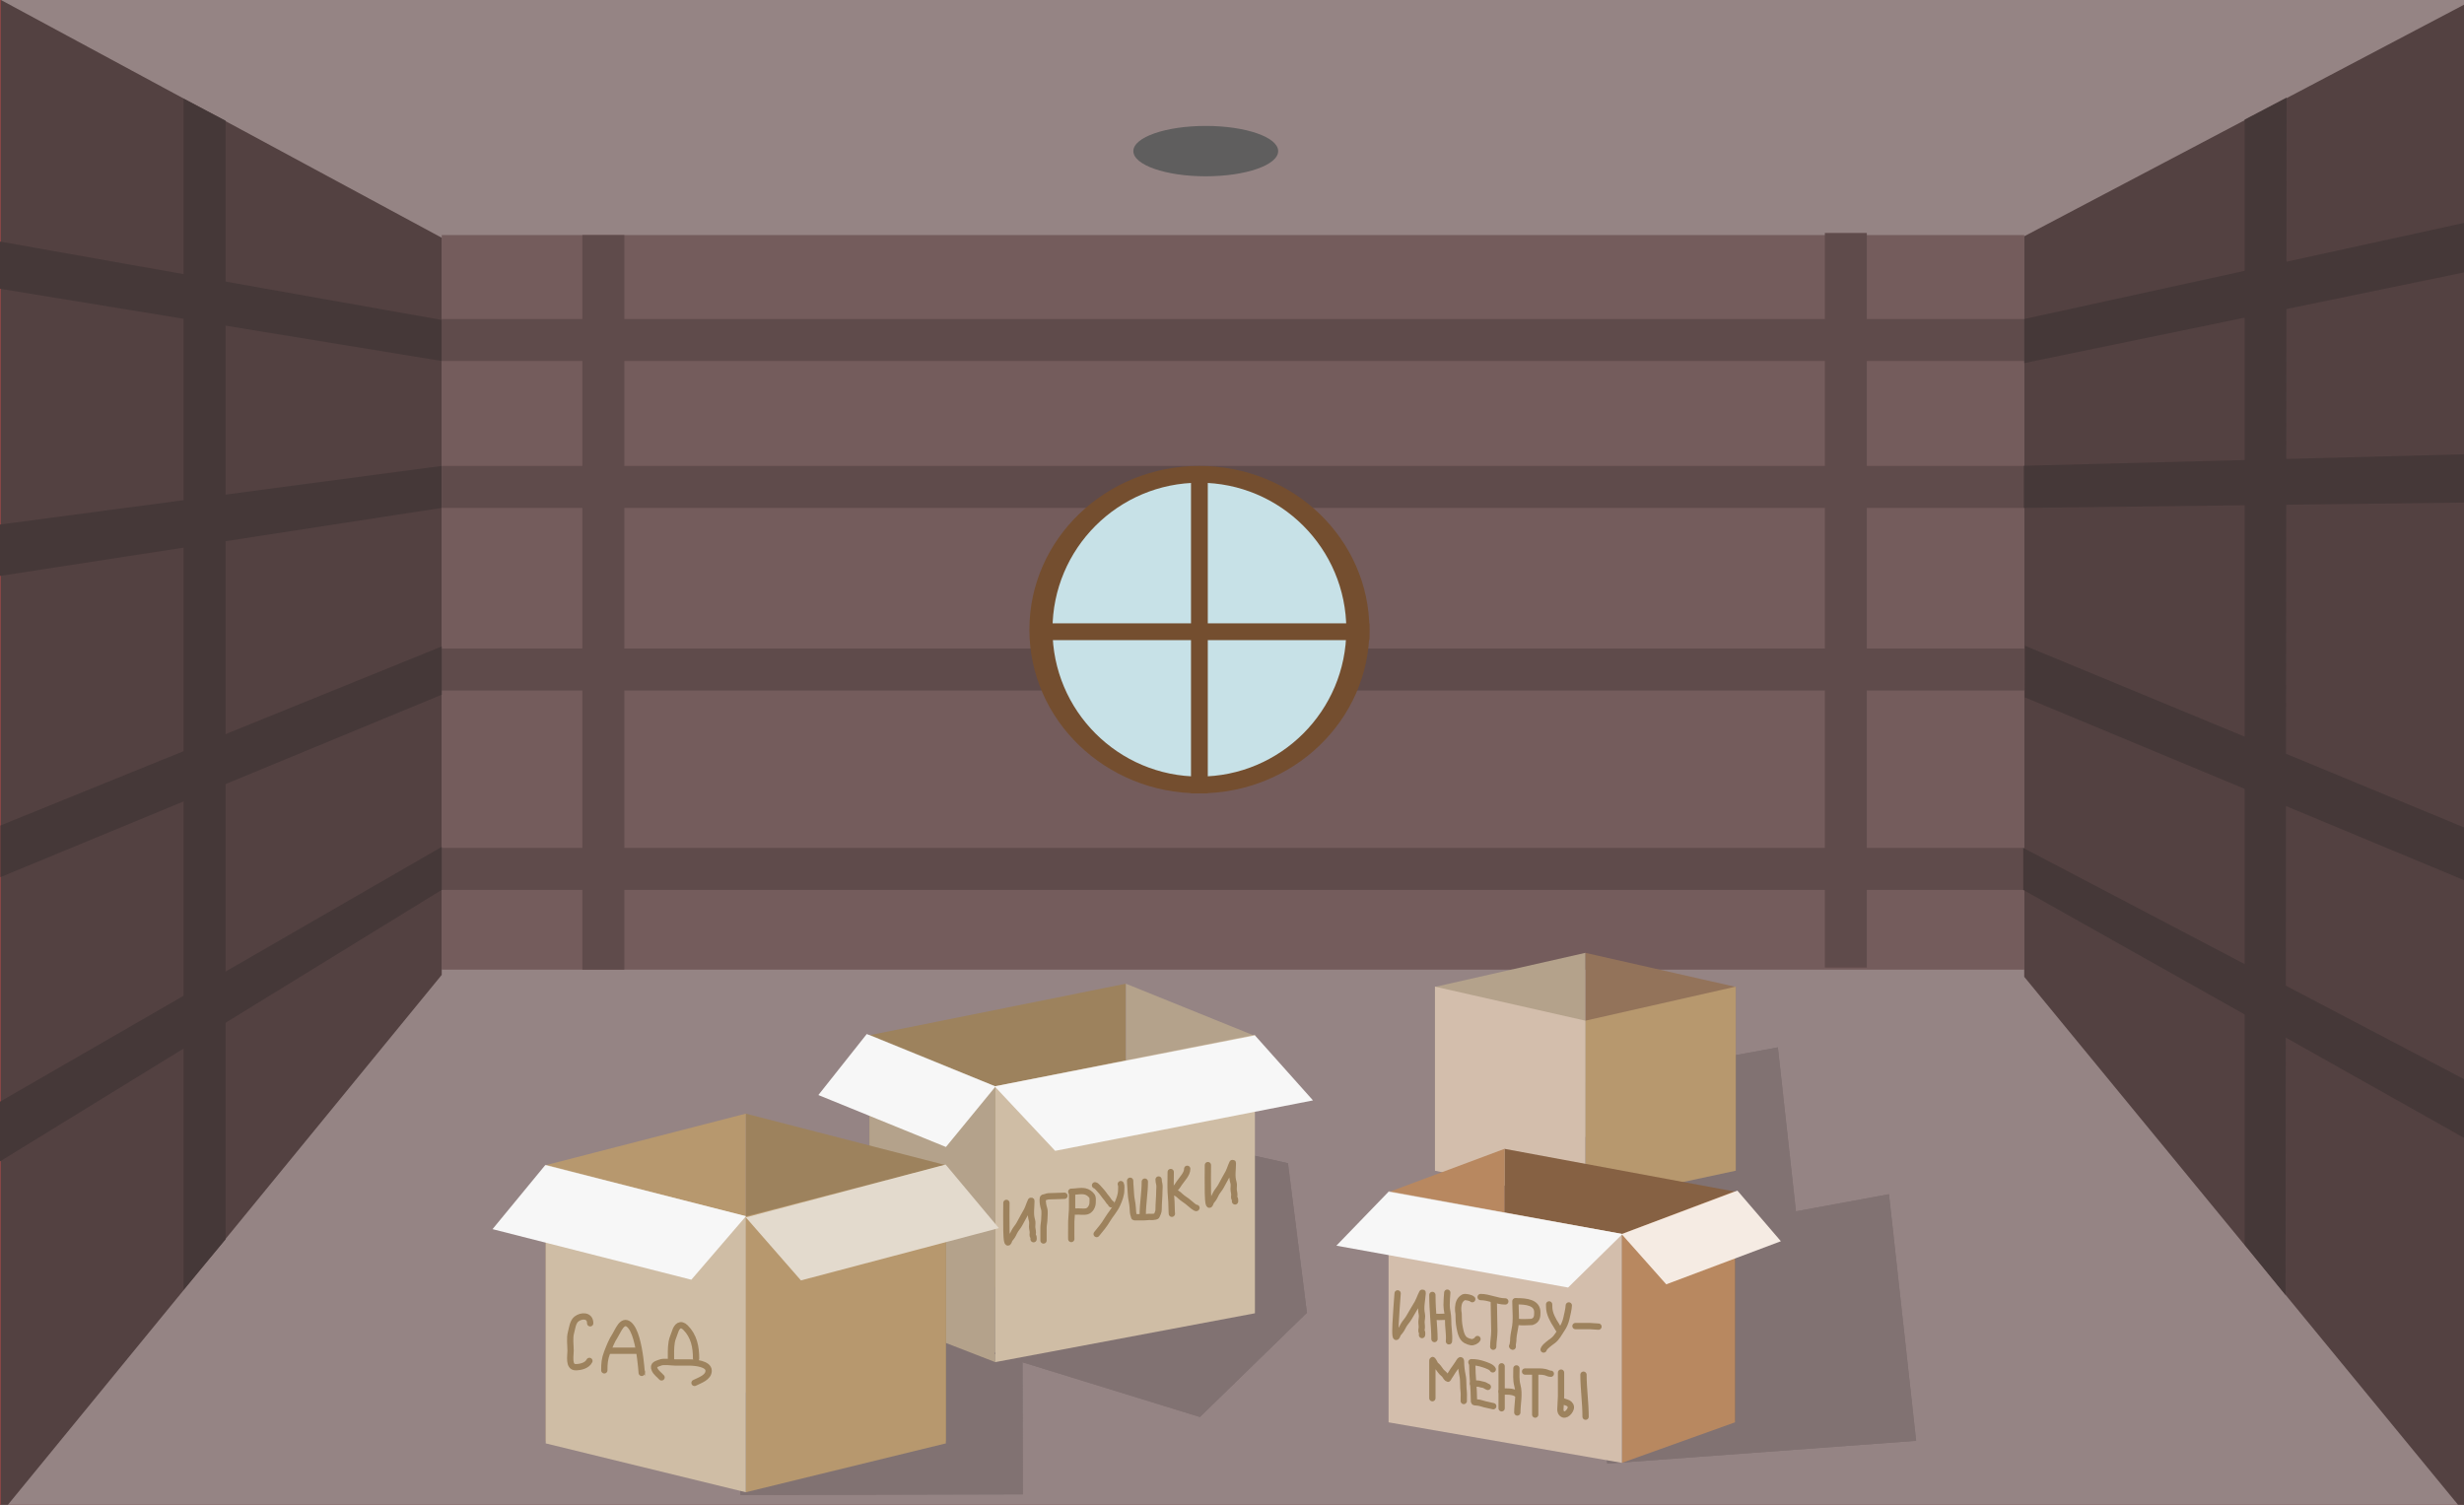 <svg width="1174" height="717" viewBox="0 0 1174 717" fill="none" xmlns="http://www.w3.org/2000/svg">
<rect x="0" y="0" width="1174" height="717" fill="#333333" stroke="none"/>
<g clip-path="url(#clip0_1974_2)">
<rect width="1174" height="717" fill="#884646"/>
<rect x="0.47" width="1174" height="717" fill="#958484"/>
<rect x="352.47" y="584.348" width="134.556" height="128" transform="rotate(-0.148 352.47 584.348)" fill="#817272"/>
<rect x="352.47" y="584.348" width="134.556" height="128" transform="rotate(-0.148 352.47 584.348)" fill="#817272"/>
<path d="M750.469 596.5L900.025 569L912.969 686.5L765.8 697.347L750.469 596.5Z" fill="#817272"/>
<path d="M750.469 596.5L900.025 569L912.969 686.5L765.8 697.347L750.469 596.5Z" fill="#817272"/>
<path d="M697.54 526.532L847.095 499.032L860.04 616.532L712.871 627.38L697.54 526.532Z" fill="#817272"/>
<path d="M697.54 526.532L847.095 499.032L860.04 616.532L712.871 627.38L697.54 526.532Z" fill="#817272"/>
<path fill-rule="evenodd" clip-rule="evenodd" d="M536.443 468.701V601.427L414.252 624.699V493.252L536.443 468.701Z" fill="#9D825D"/>
<path fill-rule="evenodd" clip-rule="evenodd" d="M414.251 493.003V625.729L474.194 649V517.553L414.251 493.003Z" fill="#B4A28B"/>
<path d="M521.808 533.73L613.667 554.225L622.714 625.486L571.718 675.155L473.969 645L521.808 533.73Z" fill="#817272"/>
<path d="M521.808 533.73L613.667 554.225L622.714 625.486L571.718 675.155L473.969 645L521.808 533.73Z" fill="#817272"/>
<path fill-rule="evenodd" clip-rule="evenodd" d="M536.444 468.701V601.427L597.155 624.699V493.252L536.444 468.701Z" fill="#B4A28B"/>
<path fill-rule="evenodd" clip-rule="evenodd" d="M597.923 493.003V625.729L474.194 649V517.553L597.923 493.003Z" fill="#CFBDA5"/>
<path fill-rule="evenodd" clip-rule="evenodd" d="M473.9 517.603L597.945 493.337L625.589 524.3L502.739 548.333L473.9 517.603Z" fill="#F7F7F7"/>
<path fill-rule="evenodd" clip-rule="evenodd" d="M474.346 517.668L412.974 492.68L389.921 521.747L450.701 546.493L474.346 517.668Z" fill="#F7F7F7"/>
<rect x="210.47" y="112" width="754" height="350" fill="#745C5C"/>
<rect x="210.47" y="152" width="754" height="20" fill="#5F4B4B"/>
<rect x="210.47" y="222" width="754" height="20" fill="#5F4B4B"/>
<rect x="210.47" y="309" width="754" height="20" fill="#5F4B4B"/>
<rect x="277.47" y="462" width="350" height="20" transform="rotate(-90 277.47 462)" fill="#5F4B4B"/>
<rect x="869.47" y="461" width="350" height="20" transform="rotate(-90 869.47 461)" fill="#5F4B4B"/>
<rect x="210.47" y="404" width="754" height="20" fill="#5F4B4B"/>
<path d="M0.47 0L210.47 113.283V464.5L0.47 721V0Z" fill="#534141"/>
<ellipse cx="571.47" cy="300" rx="81" ry="78" fill="#744E2F"/>
<path d="M1174.47 2L964.47 112.577V465.417L1174.47 721V2Z" fill="#534141"/>
<path fill-rule="evenodd" clip-rule="evenodd" d="M755.366 454V541.704L827.021 557.082V470.223L755.366 454Z" fill="#93735A"/>
<path fill-rule="evenodd" clip-rule="evenodd" d="M827.022 470.093V557.797L755.366 573.175V486.316L827.022 470.093Z" fill="#B7986E"/>
<path fill-rule="evenodd" clip-rule="evenodd" d="M755.366 454V541.704L683.71 557.082V470.223L755.366 454Z" fill="#B4A28B"/>
<path fill-rule="evenodd" clip-rule="evenodd" d="M683.71 470.093V557.797L755.366 573.175V486.316L683.71 470.093Z" fill="#D3BEAC"/>
<path fill-rule="evenodd" clip-rule="evenodd" d="M355.341 530.611V663.365L450.658 686.641V555.167L355.341 530.611Z" fill="#9D825D"/>
<path fill-rule="evenodd" clip-rule="evenodd" d="M450.658 554.97V687.723L355.341 711V579.525L450.658 554.97Z" fill="#B7986E"/>
<path fill-rule="evenodd" clip-rule="evenodd" d="M355.341 530.611V663.365L260.023 686.641V555.167L355.341 530.611Z" fill="#B7986E"/>
<path fill-rule="evenodd" clip-rule="evenodd" d="M260.023 554.97V687.723L355.341 711V579.525L260.023 554.97Z" fill="#CFBDA5"/>
<path fill-rule="evenodd" clip-rule="evenodd" d="M355.442 579.457L259.793 555.125L234.667 585.643L329.395 609.741L355.442 579.457Z" fill="#F7F7F7"/>
<path fill-rule="evenodd" clip-rule="evenodd" d="M355.353 580.021L450.555 554.859L475.908 585.152L381.623 610.072L355.353 580.021Z" fill="#E3DACD"/>
<path fill-rule="evenodd" clip-rule="evenodd" d="M716.847 547.38V657.521L826.653 676.833V567.753L716.847 547.38Z" fill="#866143"/>
<path fill-rule="evenodd" clip-rule="evenodd" d="M826.653 567.548V677.689L772.785 697.001V587.921L826.653 567.548Z" fill="#B88860"/>
<path fill-rule="evenodd" clip-rule="evenodd" d="M716.846 547.38V657.521L662.288 676.833V567.753L716.846 547.38Z" fill="#B88860"/>
<path fill-rule="evenodd" clip-rule="evenodd" d="M661.597 567.548V677.689L772.785 697.001V587.921L661.597 567.548Z" fill="#D3BEAC"/>
<path fill-rule="evenodd" clip-rule="evenodd" d="M773.051 587.962L661.578 567.825L636.736 593.52L747.135 613.463L773.051 587.962Z" fill="#F7F7F7"/>
<path fill-rule="evenodd" clip-rule="evenodd" d="M772.65 588.015L827.801 567.28L848.519 591.4L793.899 611.936L772.65 588.015Z" fill="#F5EBE3"/>
<circle cx="571.47" cy="300" r="70" fill="#C7E1E7"/>
<rect x="567.47" y="227" width="8" height="151" fill="#744E2F"/>
<rect x="491.47" y="305" width="8" height="161" transform="rotate(-90 491.47 305)" fill="#744E2F"/>
<path d="M0.191 393.32L210.47 308L210.47 331L0.191 417.934L0.191 393.32Z" fill="#453838"/>
<path d="M-1.03 525.5L210.47 403.501L210.47 424L-1.03 554L-1.03 525.5Z" fill="#453838"/>
<path d="M-0.627 250L210.373 222L210.373 242L-0.627 274.5L-0.627 250Z" fill="#453838"/>
<path d="M-0.53 115L210.428 152.437L210.428 172L-0.53 137.5L-0.53 115Z" fill="#453838"/>
<path d="M1175.48 394.844L964.833 307.681L964.731 332.256L1175.37 419.93L1175.48 394.844Z" fill="#453838"/>
<path d="M1174.63 514.501L963.987 404L963.987 424L1174.63 542.5L1174.63 514.501Z" fill="#453838"/>
<path d="M1175.01 216.433L964.28 221.933L964.28 242L1175.01 239.433L1175.01 216.433Z" fill="#453838"/>
<path d="M1174.97 106L964.47 151.999L964.47 172.999L1175.47 129.5L1174.97 106Z" fill="#453838"/>
<path d="M87.47 614.5L87.47 47L107.47 57.5L107.47 590.5L87.47 614.5Z" fill="#453838"/>
<path d="M1088.97 617L1089.47 46.5L1069.47 57V593L1088.97 617Z" fill="#453838"/>
<path d="M479.519 573.138C479.519 579.052 479.075 596.624 480.862 590.852C480.979 590.475 481.585 589.779 481.856 589.439C482.533 588.588 482.865 587.747 483.328 586.823C483.966 585.551 485.09 584.434 485.739 583.177C486.867 580.992 488.145 578.853 489.309 576.705C490.09 575.264 491.407 570.774 491.407 572.319C491.407 575.255 490.749 578.469 491.702 581.46C492.002 582.404 491.775 583.531 491.775 584.498C491.775 585.459 492.107 586.317 492.107 587.272C492.107 587.656 491.841 588.821 492.272 589.069C492.577 589.244 492.438 591.043 492.438 590.258" stroke="#9D825D" stroke-width="3" stroke-linecap="round"/>
<path d="M575.519 555.138C575.519 561.052 575.075 578.624 576.862 572.852C576.979 572.475 577.585 571.779 577.856 571.439C578.533 570.588 578.865 569.747 579.328 568.823C579.966 567.551 581.09 566.434 581.739 565.177C582.867 562.992 584.145 560.853 585.309 558.705C586.09 557.264 587.407 552.774 587.407 554.319C587.407 557.255 586.749 560.469 587.702 563.46C588.002 564.404 587.775 565.531 587.775 566.498C587.775 567.459 588.107 568.317 588.107 569.272C588.107 569.656 587.841 570.821 588.272 571.069C588.577 571.244 588.438 573.043 588.438 572.258" stroke="#9D825D" stroke-width="3" stroke-linecap="round"/>
<path d="M665.915 616.253C665.477 622.742 663.734 641.999 665.944 635.784C666.089 635.378 666.745 634.655 667.04 634.3C667.779 633.411 668.172 632.511 668.703 631.528C669.434 630.175 670.638 629.025 671.378 627.689C672.665 625.367 674.099 623.105 675.419 620.826C676.305 619.297 677.952 614.457 677.837 616.154C677.62 619.375 676.725 622.859 677.454 626.206C677.684 627.261 677.374 628.483 677.303 629.545C677.232 630.599 677.499 631.564 677.428 632.612C677.4 633.033 677.049 634.294 677.46 634.594C677.752 634.807 677.48 636.772 677.538 635.91" stroke="#9D825D" stroke-width="3" stroke-linecap="round"/>
<path d="M497.192 591.04C497.192 588.997 497.192 586.955 497.192 584.913C497.192 583.561 497.576 582.189 497.576 580.853C497.576 579.368 497.924 577.319 497.48 575.898C497.056 574.543 496.809 573.196 496.809 571.775C496.809 570.118 497.115 570.8 498.343 570.283C499.143 569.946 500.147 569.942 501.028 569.942C503.032 569.942 505.119 569.75 507.166 569.75" stroke="#9D825D" stroke-width="3" stroke-linecap="round"/>
<path d="M510.81 568.983C510.81 571.093 510.81 573.203 510.81 575.313C510.81 577.494 510.487 579.672 510.427 581.834C510.35 584.582 510.427 592.83 510.427 590.081" stroke="#9D825D" stroke-width="3" stroke-linecap="round"/>
<path d="M510.427 567.833C512.626 567.833 514.678 567.233 516.863 567.63C518.146 567.864 519.367 568.715 520.166 569.751C520.849 570.636 520.592 571.933 520.592 573C520.592 574.698 519.468 576.787 517.715 577.188C516.484 577.47 514.946 577.231 513.687 577.231C513.265 577.231 511.963 577.426 511.769 577.039" stroke="#9D825D" stroke-width="3" stroke-linecap="round"/>
<path d="M521.743 564.764C522.466 564.854 523.726 566.554 524.237 567.065C525.402 568.231 526.223 569.698 527.305 570.901C527.876 571.535 528.271 572.48 528.936 573.011C529.4 573.383 529.607 574.521 529.607 573.586" stroke="#9D825D" stroke-width="3" stroke-linecap="round"/>
<path d="M522.51 587.97C524.264 585.826 526.092 583.674 527.507 581.268C529.016 578.703 531.21 576.418 532.387 573.671C533.298 571.546 534.209 569.352 534.209 567.022C534.209 566.135 534.401 564.953 534.018 564.188" stroke="#9D825D" stroke-width="3" stroke-linecap="round"/>
<path d="M538.47 562.587C538.47 564.628 538.785 566.6 538.827 568.609C538.875 570.969 539.641 573.264 539.718 575.652C539.752 576.687 539.823 578.252 540.214 579.217C540.485 579.886 540.122 580 540.967 580C542.203 580 543.438 580 544.674 580C545.644 580 546.59 579.842 547.528 579.804C548.233 579.776 549.019 579.934 549.708 579.761C550.227 579.631 550.94 579.784 551.175 579.174C551.586 578.107 552.027 577.492 552.027 576.283C552.027 573.334 552.384 570.431 552.384 567.478C552.384 566.46 552.601 565.095 552.344 564.109C552.153 563.376 552.027 562.756 552.027 562" stroke="#9D825D" stroke-width="3" stroke-linecap="round"/>
<path d="M544.47 579C544.47 573.465 545.47 568.39 545.47 563" stroke="#9D825D" stroke-width="3" stroke-linecap="round"/>
<path d="M557.801 558.434C557.801 561.646 557.669 564.889 557.811 568.098C557.902 570.126 558.184 572.133 558.184 574.161C558.184 575.505 558.376 579.533 558.376 578.189" stroke="#9D825D" stroke-width="3" stroke-linecap="round"/>
<path d="M558.951 568.024C559.054 567.101 560.591 565.761 561.072 564.944C562.01 563.35 563.293 561.975 564.311 560.448C565.039 559.356 565.664 558.242 565.664 556.899" stroke="#9D825D" stroke-width="3" stroke-linecap="round"/>
<path d="M558.76 568.024C560.263 568.024 561.36 568.936 562.404 569.942C563.642 571.136 565.164 571.88 566.421 573.011C566.922 573.462 569.887 576.071 570.076 575.505" stroke="#9D825D" stroke-width="3" stroke-linecap="round"/>
<path d="M682.47 617C682.47 620.909 682.711 624.61 682.979 628.441C683.196 631.555 683.47 634.959 683.47 638" stroke="#9D825D" stroke-width="3" stroke-linecap="round"/>
<path d="M683.054 627.128C683.127 627.717 687.917 627.389 688.795 627.389" stroke="#9D825D" stroke-width="3" stroke-linecap="round"/>
<path d="M689.57 615.909C689.382 617.882 689.284 619.812 689.254 621.781C689.219 624.08 690.032 626.429 689.971 628.7C689.878 632.164 690.692 635.709 690.369 639.09" stroke="#9D825D" stroke-width="3" stroke-linecap="round"/>
<path d="M701.47 619C700.661 618.217 698.542 618 697.97 618C696.97 618 695.872 619.196 695.47 620C694.57 621.8 694.62 624.176 694.97 626C694.97 628.263 695.039 630.346 695.47 632.5C695.855 634.425 696.364 637.457 698.47 638.627C699.352 639.117 699.93 639.269 700.97 639.501C701.705 639.664 703.47 639 703.97 638.001" stroke="#9D825D" stroke-width="3" stroke-linecap="round"/>
<path d="M711.731 620C711.731 624.741 711.992 629.41 711.992 634.151C711.992 636.751 711.47 639.137 711.47 641.662" stroke="#9D825D" stroke-width="3" stroke-linecap="round"/>
<path d="M705.47 618C709.434 618 713.272 620.088 717.214 620.088" stroke="#9D825D" stroke-width="3" stroke-linecap="round"/>
<path d="M722.036 620C722.036 624.28 722.645 629.132 721.717 633.31C721.342 634.997 720.992 637.195 720.992 638.922C720.992 639.563 720.753 640.089 720.731 640.676C720.711 641.186 720.985 642.174 720.47 641.401" stroke="#9D825D" stroke-width="3" stroke-linecap="round"/>
<path d="M722.47 620C727.152 620 732.47 620.532 732.47 625.236C732.47 627.035 732.47 629.003 729.973 629.841C728.938 629.872 723.057 630.372 722.47 629.422" stroke="#9D825D" stroke-width="3" stroke-linecap="round"/>
<path d="M735.47 643C735.782 641.696 738.697 639.665 739.818 638.847C741.832 637.376 742.823 635.148 744.167 633.206C745.214 631.692 745.911 629.962 746.326 628.224C746.622 626.986 747.47 623.309 747.47 622" stroke="#9D825D" stroke-width="3" stroke-linecap="round"/>
<path d="M750.649 631.826C752.931 631.826 755.212 631.826 757.493 631.826C758.161 631.826 760.969 632.087 761.611 632.087" stroke="#9D825D" stroke-width="3" stroke-linecap="round"/>
<path d="M682.47 666.179C682.47 660.186 682.47 654.193 682.47 648.199C682.47 647.229 683.746 650.106 684.044 650.347C684.982 651.106 685.729 652.134 686.406 653.141C687.056 654.108 688.135 654.568 688.71 655.635C688.941 656.063 689.205 656.375 689.556 656.716C690.116 657.261 689.965 656.657 690.226 656.311C690.962 655.337 691.607 654.114 692.311 653.066C693.08 651.921 693.94 650.861 694.673 649.686C695.207 648.83 696.117 647.001 696.117 648.92C696.117 650.985 696.422 653.345 696.846 655.364C697.382 657.921 697.027 660.748 697.414 663.34C697.53 664.115 697.429 664.988 697.429 665.774C697.429 666.083 697.414 669.721 697.429 666.99" stroke="#9D825D" stroke-width="3" stroke-linecap="round"/>
<path d="M701.47 650C701.47 655.748 702.281 661.393 702.281 667.146C702.281 668.054 702.247 668.182 703.362 668.182C704.117 668.182 705.371 668.441 706.064 668.687C707.749 669.283 709.746 669.517 711.47 670" stroke="#9D825D" stroke-width="3" stroke-linecap="round"/>
<path d="M701.062 649.052C703.269 649.052 704.792 649.348 706.861 650.038C708.127 650.46 710.653 651.27 711.24 652.445" stroke="#9D825D" stroke-width="3" stroke-linecap="round"/>
<path d="M701.845 659.23C702.541 659.23 703.237 659.23 703.933 659.23C704.909 659.23 705.581 659.634 706.514 659.738C707.497 659.847 708.09 660.529 708.891 660.796" stroke="#9D825D" stroke-width="3" stroke-linecap="round"/>
<path d="M715.47 651C715.47 657.686 715.47 664.296 715.47 671" stroke="#9D825D" stroke-width="3" stroke-linecap="round"/>
<path d="M715.47 663.011C717.599 663.011 720.619 662.823 722.47 664" stroke="#9D825D" stroke-width="3" stroke-linecap="round"/>
<path d="M722.943 673C722.943 668.722 724.112 664.315 722.967 660.086C722.253 657.452 722.518 654.698 722.518 652" stroke="#9D825D" stroke-width="3" stroke-linecap="round"/>
<path d="M731.47 654C731.47 658.696 731.47 663.392 731.47 668.088C731.47 668.86 731.47 672.604 731.47 674" stroke="#9D825D" stroke-width="3" stroke-linecap="round"/>
<path d="M726.639 653.488C728.901 653.488 731.162 653.488 733.424 653.488C734.41 653.488 735.23 653.556 736.165 653.764C737.178 653.989 737.84 654.532 738.905 654.532" stroke="#9D825D" stroke-width="3" stroke-linecap="round"/>
<path d="M743.779 654C743.779 657.73 743.779 661.459 743.779 665.189C743.779 666.707 743.559 668.243 743.559 669.799C743.559 670.604 743.298 672.058 743.669 672.765C745.089 675.466 747.711 673.18 748.36 671.198C748.736 670.051 748.095 669.096 747.197 668.569C746.358 668.076 744.154 667.787 743.887 666.942" stroke="#9D825D" stroke-width="3" stroke-linecap="round"/>
<path d="M754.47 655C754.47 661.727 755.47 668.294 755.47 675" stroke="#9D825D" stroke-width="3" stroke-linecap="round"/>
<path d="M738.097 621.514C738.097 622.825 738.147 623.985 738.485 625.263C738.885 626.779 739.592 628.237 740.359 629.594C741.038 630.796 741.886 631.938 742.493 633.15" stroke="#9D825D" stroke-width="3" stroke-linecap="round"/>
<path d="M281.203 630.492C281.203 626.51 277.027 626.618 274.663 628.457C272.866 629.855 272.599 632.988 272.047 634.976C271.327 637.568 271.86 640.884 271.86 643.572C271.86 646.026 270.732 651.421 274.289 651.421C276.563 651.421 279.705 650.679 280.829 648.431" stroke="#9D825D" stroke-width="3" stroke-linecap="round"/>
<path d="M287.93 652.915C287.93 649.791 288.089 647.442 289.238 644.506C290.382 641.581 291.431 638.778 293.162 636.181C294.404 634.317 296.425 628.388 299.681 631.052C305.729 636 305.869 661.477 305.869 653.663" stroke="#9D825D" stroke-width="3" stroke-linecap="round"/>
<path d="M290.172 643.572H303.626" stroke="#9D825D" stroke-width="3" stroke-linecap="round"/>
<path d="M315.212 656.278C314.147 655.08 312.593 654.03 311.932 652.541C310.857 650.124 312.985 649.884 314.465 649.261C316.319 648.48 319.844 649.178 321.856 649.178C324.071 649.178 326.286 649.178 328.5 649.178C331.102 649.178 337.636 649.739 337.636 653.102C337.636 656.328 333.452 657.623 330.909 658.895" stroke="#9D825D" stroke-width="3" stroke-linecap="round"/>
<path d="M319.696 648.431C319.696 645.359 319.544 642.302 320.07 639.274C320.339 637.726 321.179 636.046 321.648 634.52C322.48 631.818 324.281 630.218 326.61 632.547C330.663 636.6 331.656 641.732 331.656 647.31" stroke="#9D825D" stroke-width="3" stroke-linecap="round"/>
<ellipse cx="574.5" cy="72" rx="34.5" ry="12" fill="#5F5E5E"/>
</g>
<defs>
<clipPath id="clip0_1974_2">
<rect width="1174" height="717" fill="white"/>
</clipPath>
</defs>
</svg>
